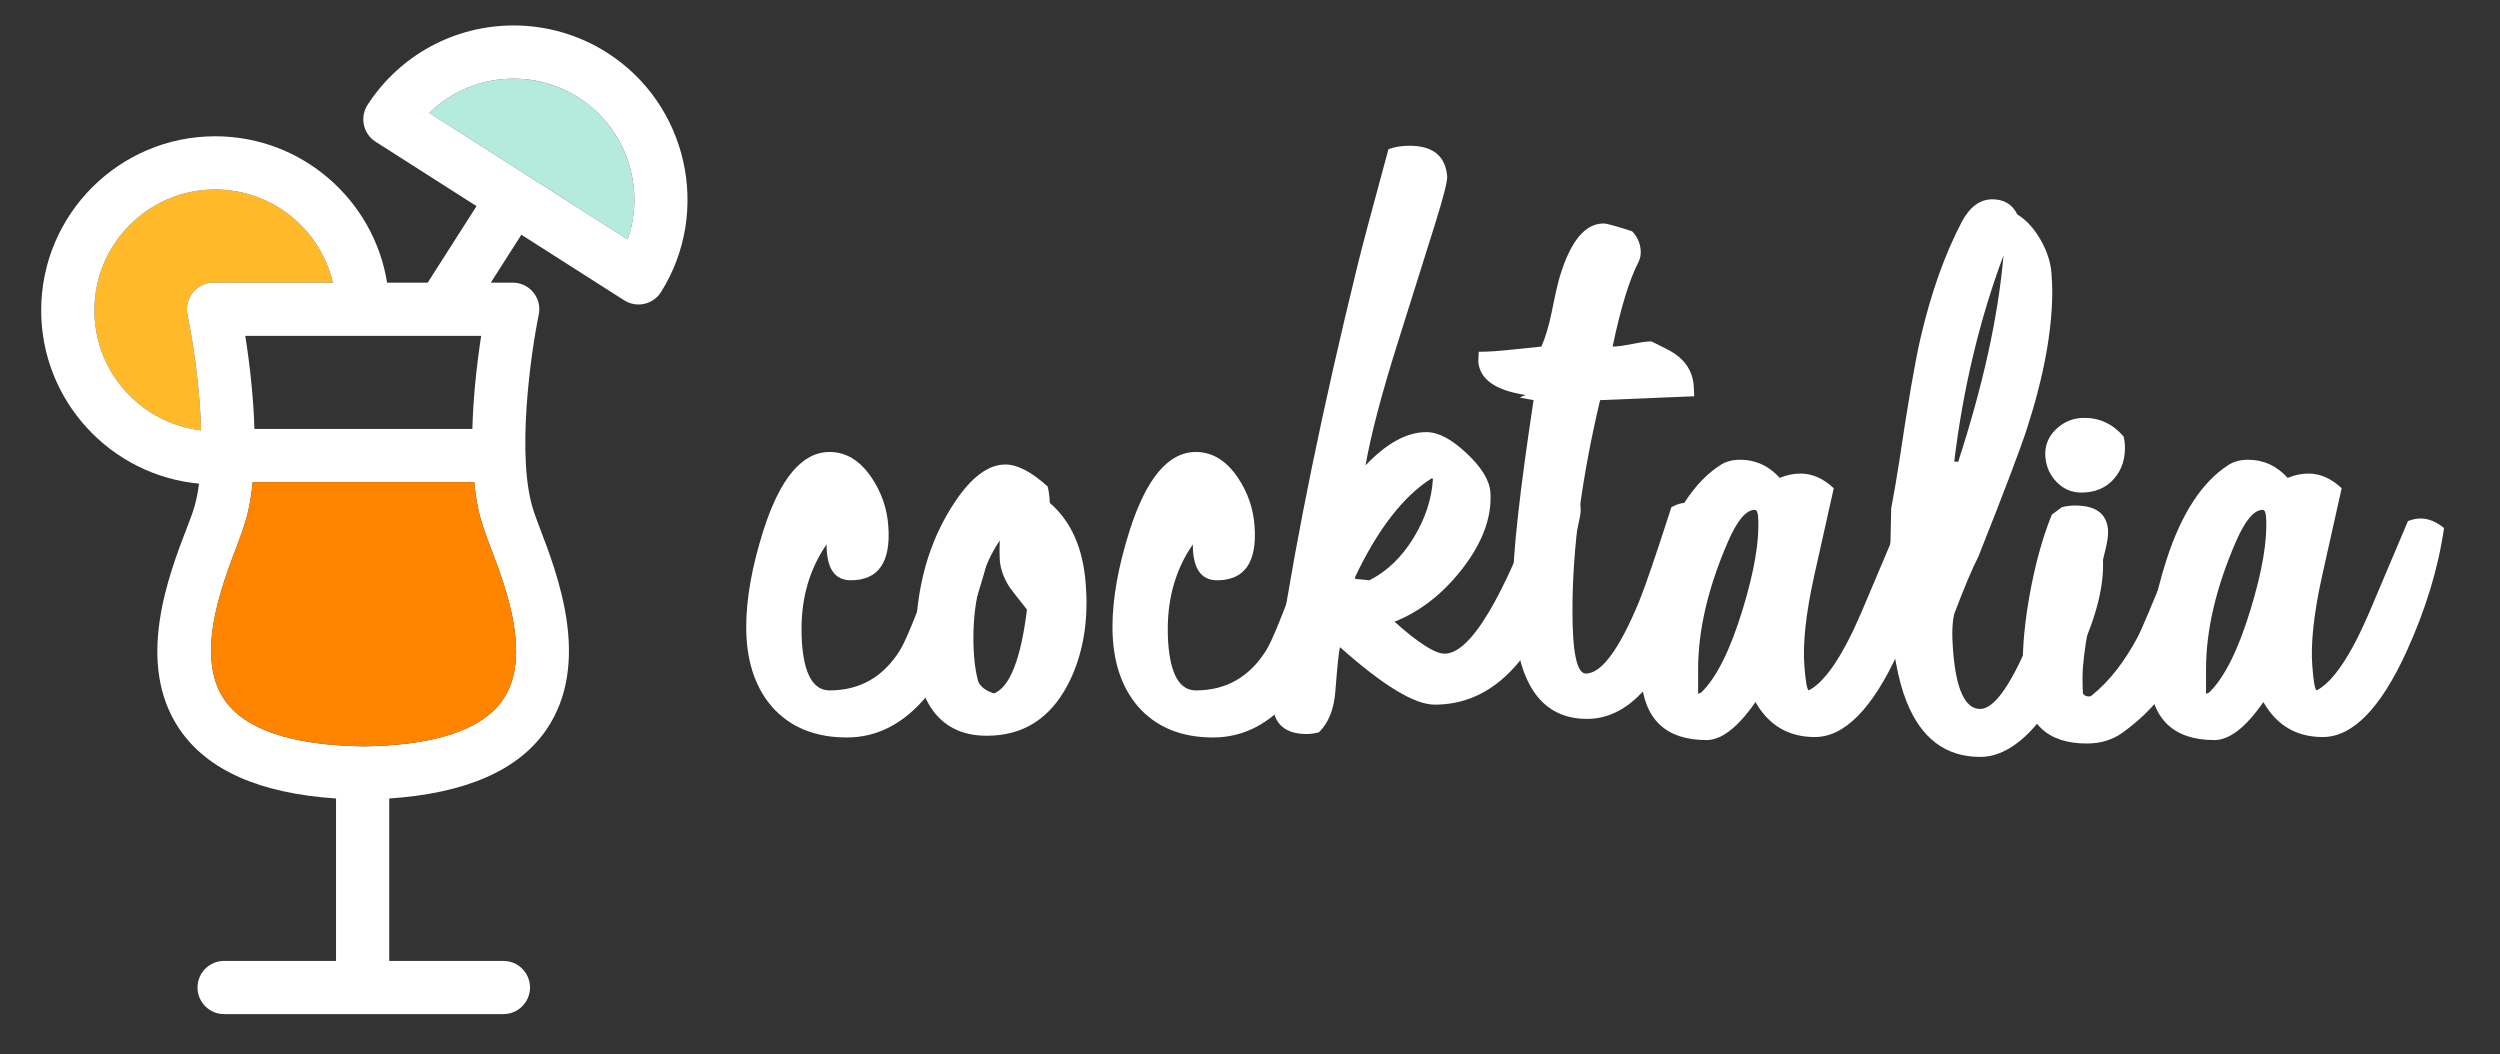 <?xml version="1.0" encoding="utf-8"?>
<!-- Generator: Adobe Illustrator 16.0.0, SVG Export Plug-In . SVG Version: 6.00 Build 0)  -->
<!DOCTYPE svg PUBLIC "-//W3C//DTD SVG 1.1//EN" "http://www.w3.org/Graphics/SVG/1.1/DTD/svg11.dtd">
<svg version="1.1" id="Capa_1" xmlns="http://www.w3.org/2000/svg" xmlns:xlink="http://www.w3.org/1999/xlink" x="0px" y="0px"
	 width="491px" height="207px" viewBox="0 0 491 207" enable-background="new 0 0 491 207" xml:space="preserve">
<rect x="0" y="0" width="491" height="207" fill="#333333" stroke="none"/>
<g>
	<path fill="#B4EBDD" d="M113.639,19.176c-3.822-2.439-8.228-3.728-12.735-3.728c-6.296,0-12.204,2.448-16.588,6.726l38.959,24.854
		C126.818,36.874,123.066,25.19,113.639,19.176z"/>
	<path fill="#FFB929" d="M39.505,84.525c-0.26-9.045-1.763-18.375-2.678-22.71c-0.325-1.54,0.062-3.146,1.054-4.37
		c0.992-1.224,2.482-1.934,4.057-1.934H65.38c-2.468-10.476-11.886-18.298-23.104-18.298c-13.091,0-23.74,10.65-23.74,23.74
		C18.538,73.105,27.717,83.148,39.505,84.525z"/>
	<g>
		<path fill="none" d="M37.881,57.445c0.992-1.223,2.482-1.935,4.057-1.935H65.38c-2.468-10.475-11.886-18.297-23.104-18.297
			c-13.09,0-23.739,10.65-23.739,23.739c0,12.153,9.179,22.195,20.968,23.573c-0.261-9.044-1.764-18.375-2.679-22.71
			C36.502,60.274,36.889,58.667,37.881,57.445z"/>
		<path fill="none" d="M49.412,75.661c0.292,3.025,0.476,5.887,0.553,8.582h0.001C49.888,81.547,49.703,78.687,49.412,75.661
			c-0.354-3.677-0.814-7.027-1.235-9.702h46.321l0,0H48.176C48.597,68.632,49.057,71.982,49.412,75.661z"/>
		<path fill="none" d="M113.639,19.176c-3.823-2.439-8.228-3.728-12.735-3.728c-6.295,0-12.204,2.448-16.588,6.726l38.959,24.854
			C126.818,36.874,123.066,25.19,113.639,19.176z"/>
		<path fill="none" d="M95.033,103.881c-0.887-2.572-1.52-5.273-1.893-9.191v0.001H49.619c-0.367,3.918-0.997,6.617-1.884,9.19
			c-0.332,0.969-0.753,2.174-1.238,3.441c-1.979,5.164-5.128,13.384-5.041,20.779c0.04,3.375,0.753,6.58,2.56,9.242
			c4.031,5.941,13.259,9.053,27.428,9.242c6.089-0.082,11.256-0.711,15.496-1.869c5.613-1.533,9.596-4,11.884-7.377
			c1.794-2.648,2.503-5.838,2.542-9.199c0.076-7.387-3.084-15.604-5.069-20.767C95.798,106.085,95.371,104.862,95.033,103.881z"/>
		<path fill="#FFFFFF" d="M119.259,10.368C113.754,6.856,107.407,5,100.904,5c-11.649,0-22.382,5.828-28.712,15.589
			c-0.757,1.168-1.018,2.59-0.722,3.951c0.295,1.361,1.122,2.547,2.295,3.296L93.59,40.483l-9.587,15.028h-7.977
			c-2.615-16.273-16.75-28.746-33.75-28.746c-18.851,0-34.188,15.336-34.188,34.188c0,17.778,13.642,32.423,31.005,34.035
			c-0.269,2.057-0.67,3.954-1.238,5.596c-0.276,0.8-0.667,1.819-1.119,3c-3.563,9.3-10.306,26.613-1.479,39.626
			c5.461,8.052,15.723,12.612,30.742,13.612v31.9H44.015c-2.885,0-5.224,2.338-5.224,5.223c0,2.886,2.339,5.226,5.224,5.226h54.852
			c2.885,0,5.225-2.34,5.225-5.226c0-2.885-2.34-5.223-5.225-5.223h-22.42v-31.9c15.02-1,25.467-5.555,30.914-13.594
			c8.805-12.996,2.203-30.305-1.371-39.603c-0.461-1.199-0.832-2.234-1.11-3.042c-3.642-10.563-0.558-31.582,0.931-38.789
			c0.32-1.539-0.064-3.14-1.057-4.358c-0.991-1.219-2.473-1.927-4.044-1.927h-4.316l6.003-9.408l20.193,12.882
			c0.846,0.54,1.822,0.82,2.81,0.82c0.383,0,0.768-0.042,1.147-0.127c1.357-0.306,2.537-1.14,3.278-2.319
			C139.773,41.511,135.033,20.432,119.259,10.368z M94.498,65.958L94.498,65.958H94.5c-0.41,2.677-0.859,6.034-1.203,9.72
			c-0.281,3.019-0.455,5.875-0.525,8.564H49.966l0,0h-0.001c-0.077-2.695-0.261-5.556-0.553-8.582
			c-0.355-3.678-0.815-7.028-1.236-9.702H94.498z M18.539,60.952c0-13.089,10.648-23.739,23.739-23.739
			c11.218,0,20.635,7.822,23.104,18.297H41.938c-1.575,0-3.065,0.711-4.057,1.935c-0.992,1.223-1.379,2.829-1.054,4.37
			c0.915,4.335,2.417,13.666,2.679,22.71C27.718,83.147,18.539,73.105,18.539,60.952z M101.365,128.143
			c-0.039,3.36-0.748,6.551-2.542,9.198c-2.288,3.378-6.271,5.843-11.884,7.377c-4.239,1.158-9.406,1.787-15.496,1.869
			c-14.168-0.188-23.396-3.301-27.428-9.241c-1.807-2.664-2.521-5.867-2.56-9.242c-0.088-7.396,3.061-15.615,5.041-20.78
			c0.485-1.269,0.906-2.474,1.238-3.441c0.888-2.573,1.518-5.272,1.884-9.19h43.521V94.69c0.373,3.918,1.006,6.619,1.893,9.191
			c0.338,0.981,0.766,2.204,1.263,3.494C98.281,112.538,101.441,120.755,101.365,128.143z M123.275,47.027L84.316,22.173
			c4.384-4.278,10.293-6.726,16.588-6.726c4.508,0,8.912,1.289,12.735,3.728C123.066,25.19,126.818,36.874,123.275,47.027z"/>
	</g>
	<path fill="#FFFFFF" d="M71.443,146.575c-14.168-0.191-23.396-3.315-27.428-9.259c-1.801-2.653-2.517-5.85-2.56-9.215
		c0.04,3.375,0.753,6.58,2.56,9.242c4.031,5.942,13.259,9.053,27.428,9.242c6.087-0.082,11.255-0.711,15.496-1.869
		C82.699,145.868,77.531,146.492,71.443,146.575z"/>
	<path fill="#FF8500" d="M49.619,94.69c-0.367,3.918-0.996,6.618-1.884,9.19c-0.333,0.968-0.753,2.173-1.239,3.441
		c-1.979,5.165-5.128,13.385-5.04,20.778c0.043,3.367,0.759,6.563,2.56,9.217c4.031,5.941,13.259,9.066,27.428,9.256
		c6.087-0.081,11.255-0.704,15.496-1.854c5.615-1.534,9.596-3.999,11.884-7.378c1.794-2.648,2.503-5.837,2.542-9.199
		c0.076-7.387-3.084-15.603-5.07-20.767c-0.496-1.289-0.924-2.513-1.262-3.494c-0.887-2.572-1.52-5.272-1.893-9.19H49.619
		L49.619,94.69z"/>
</g>
<g enable-background="new    ">
	<path fill="#FFFFFF" d="M194.57,105.819c0.056,1.188-0.369,3.422-1.272,6.701c-6.108,21.546-15.1,32.319-26.976,32.319
		c-6.334,0-11.282-2.063-14.845-6.192c-3.28-3.902-4.92-9.076-4.92-15.523c0-5.542,1.13-11.876,3.393-19.002
		c3.279-10.234,7.605-15.354,12.979-15.354c3.224,0,5.966,1.669,8.229,5.005c1.979,2.941,3.082,6.137,3.308,9.586
		c0.509,7.069-1.951,10.604-7.38,10.604c-3.168,0-4.75-2.347-4.75-7.041c-3.28,4.75-4.92,10.293-4.92,16.626
		c0,1.019,0.028,1.924,0.085,2.715c0.452,6.222,2.261,9.331,5.429,9.331c5.938,0,10.546-2.63,13.827-7.889
		c1.13-1.81,3.251-7.012,6.362-15.608c2.206-6.108,4.778-9.671,7.72-10.688C193.155,102.031,194.4,103.501,194.57,105.819z"/>
	<path fill="#FFFFFF" d="M213.23,114.642c0.112,1.471,0.169,2.658,0.169,3.563c0,6.107-1.217,11.509-3.647,16.202
		c-3.507,6.73-8.822,10.095-15.948,10.095c-4.92,0-8.597-1.866-11.028-5.599c-1.979-3.109-2.969-7.267-2.969-12.47
		c0-10.858,2.573-20.133,7.719-27.824c3.279-4.92,6.587-7.38,9.925-7.38c2.375,0,5.146,1.442,8.313,4.326
		c0.225,0.905,0.367,1.98,0.424,3.224C210.374,102.398,212.721,107.686,213.23,114.642z M201.694,119.73
		c-1.923-2.431-3.083-3.93-3.478-4.495c-1.132-1.81-1.754-3.591-1.866-5.345c-0.057-0.961-0.057-2.205,0-3.732
		c-3.45,5.09-5.175,11.481-5.175,19.171c0,3.338,0.311,6.165,0.933,8.483c0.452,1.075,1.498,1.866,3.139,2.375
		C198.356,134.888,200.506,129.401,201.694,119.73z"/>
	<path fill="#FFFFFF" d="M266.501,105.819c0.056,1.188-0.368,3.422-1.272,6.701c-6.107,21.546-15.1,32.319-26.975,32.319
		c-6.334,0-11.282-2.063-14.845-6.192c-3.28-3.902-4.92-9.076-4.92-15.523c0-5.542,1.13-11.876,3.393-19.002
		c3.279-10.234,7.605-15.354,12.979-15.354c3.224,0,5.966,1.669,8.229,5.005c1.979,2.941,3.081,6.137,3.308,9.586
		c0.51,7.069-1.951,10.604-7.379,10.604c-3.168,0-4.75-2.347-4.75-7.041c-3.28,4.75-4.92,10.293-4.92,16.626
		c0,1.019,0.028,1.924,0.085,2.715c0.452,6.222,2.261,9.331,5.429,9.331c5.938,0,10.546-2.63,13.827-7.889
		c1.13-1.81,3.251-7.012,6.361-15.608c2.206-6.108,4.778-9.671,7.72-10.688C265.087,102.031,266.331,103.501,266.501,105.819z"/>
	<path fill="#FFFFFF" d="M310.44,99.881c0.113,1.414-0.905,5.429-3.054,12.046c-5.655,17.645-14.195,26.466-25.618,26.466
		c-3.959,0-10.151-3.76-18.577-11.281c-0.227,0.622-0.538,3.534-0.934,8.737c-0.283,3.507-1.357,6.164-3.224,7.974
		c-0.848,0.227-1.641,0.339-2.375,0.339c-4.185,0-6.418-1.894-6.701-5.684c-0.112-1.357,0.396-5.599,1.527-12.724
		c3.278-21.207,8.283-45.581,15.014-73.122c0.904-3.732,2.97-11.507,6.193-23.328c1.188-0.452,2.572-0.679,4.156-0.679
		c4.581,0,7.041,2.008,7.38,6.023c0.056,0.962-0.735,4.072-2.375,9.331l-7.465,23.752c-3.111,9.896-5.175,17.786-6.192,23.667
		c4.127-4.354,8.114-6.532,11.961-6.532c2.318,0,4.947,1.387,7.889,4.157c2.94,2.771,4.496,5.316,4.666,7.634
		c0.339,4.92-1.557,10.01-5.684,15.27c-3.79,4.808-8.173,8.2-13.148,10.18c4.693,4.186,7.974,6.276,9.84,6.276
		c5.033,0,11.452-10.659,19.256-31.979c1.357-0.396,3.394-0.564,6.107-0.509C309.932,97.309,310.384,98.638,310.44,99.881z
		 M281.43,94.028l-0.255-0.085c-5.543,3.507-10.548,9.954-15.015,19.341v0.424l2.8,0.255c3.448-1.753,6.332-4.524,8.652-8.313
		C279.931,101.861,281.203,97.987,281.43,94.028z"/>
	<path fill="#FFFFFF" d="M335.973,98.863c-0.114,8.144-2.234,16.768-6.362,25.872c-4.977,10.973-10.942,16.457-17.898,16.457
		c-8.652,0-13.432-6.39-14.336-19.171c-0.17-2.376-0.255-4.581-0.255-6.617c0-6.672,1.357-18.944,4.072-36.815l-2.715-0.509
		l1.104-0.509c-5.882-0.904-8.963-3.082-9.247-6.532c0-0.112,0.029-0.763,0.085-1.95c1.811,0,3.987-0.141,6.532-0.425
		c1.073-0.112,2.996-0.31,5.768-0.594c0.792-1.752,1.471-4.015,2.036-6.786c0.679-3.393,1.216-5.739,1.612-7.041
		c2.091-6.898,4.947-10.349,8.567-10.349c0.621,0,2.487,0.509,5.599,1.527c1.018,1.018,1.582,2.263,1.696,3.733
		c0.056,0.848-0.085,1.611-0.424,2.29c-1.811,3.507-3.507,9.049-5.09,16.626c0.849,0,2.121-0.17,3.817-0.509
		s2.969-0.509,3.817-0.509l3.224,1.625c3.223,1.652,4.92,4.104,5.089,7.353l0.085,1.796l-18.492,0.762
		c-3.62,15.302-5.429,29.108-5.429,41.416c0,8.188,0.876,12.281,2.629,12.281c3.055,0,6.532-4.693,10.435-14.081
		c1.243-3.054,3.363-9.246,6.362-18.577c1.073-0.622,2.232-0.934,3.478-0.934c0.452,0,1.158,0.029,2.121,0.085
		C334.813,98.835,335.52,98.863,335.973,98.863z"/>
	<path fill="#FFFFFF" d="M380.252,103.698c-1.134,7.918-3.603,16.032-7.4,24.346c-5.106,11.142-10.579,16.711-16.421,16.711
		c-5.162,0-9.047-2.29-11.655-6.871c-3.46,4.978-6.665,7.465-9.614,7.465c-7.998,0-12.279-4.071-12.847-12.215
		c0-1.696,0-2.827,0-3.394c0-6.107,1.132-12.667,3.394-19.68c2.939-9.161,7.012-15.41,12.215-18.747
		c1.074-0.679,2.347-1.018,3.817-1.018c3.054,0,5.654,1.188,7.805,3.563c1.357-0.564,2.714-0.849,4.071-0.849
		c2.318,0,4.496,0.963,6.532,2.885l-3.846,17.22c-1.622,7.353-2.263,13.233-1.923,17.645c0.228,3.054,0.512,4.665,0.854,4.835
		c3.188-1.64,6.604-6.672,10.247-15.1c0.626-1.47,3.188-7.521,7.685-18.153c0.854-0.339,1.678-0.509,2.477-0.509
		C377.179,101.832,378.715,102.455,380.252,103.698z M345.303,101.577c-0.057-0.961-0.283-1.441-0.678-1.441
		c-1.697,0-3.45,2.093-5.26,6.277c-3.902,8.991-5.854,17.334-5.854,25.024c0,1.018,0,2.008,0,2.969v1.272c0,0.227,0,0.424,0,0.594
		c0.17-0.056,0.367-0.141,0.594-0.255c2.997-2.884,5.712-8.313,8.144-16.287C344.567,112.153,345.586,106.103,345.303,101.577z"/>
	<path fill="#FFFFFF" d="M412.995,109.382c0.452,6.277-1.866,14.166-6.956,23.667c-5.543,10.406-11.254,15.608-17.135,15.608
		c-6.73,0-11.537-3.591-14.421-10.773c-1.754-4.354-2.884-10.546-3.393-18.577c-0.058-0.961,0.056-7.436,0.339-19.426
		c0.564-2.997,1.103-6.136,1.611-9.416c1.697-11.422,3.082-19.453,4.157-24.091c2.035-8.766,4.721-16.343,8.059-22.734
		c1.582-2.997,3.591-4.496,6.022-4.496c2.318,0,3.958,0.99,4.92,2.969c1.753,1.075,3.267,2.714,4.538,4.92
		c1.272,2.205,1.994,4.383,2.164,6.531c0.112,1.584,0.169,2.771,0.169,3.563c0,7.748-1.641,16.711-4.92,26.891
		c-1.244,3.901-4.44,12.329-9.585,25.278c-1.245,2.433-2.829,6.192-4.751,11.282c-0.396,1.641-0.481,3.932-0.254,6.871
		c0.564,7.861,2.346,11.791,5.344,11.791c2.657,0,5.854-4.382,9.586-13.148c3.109-7.295,5.089-13.317,5.938-18.068
		c1.243-1.64,2.346-2.46,3.309-2.46c1.188,0,2.346,0.368,3.478,1.103C412.345,107.403,412.938,108.309,412.995,109.382z
		 M383.814,90.635l0.764,0.085c4.92-15.131,7.889-28.646,8.907-40.548C388.79,62.753,385.566,76.24,383.814,90.635z"/>
	<path fill="#FFFFFF" d="M436.406,105.819c-1.866,6.673-3.987,13.517-6.362,20.528c-2.432,7.183-6.871,13.063-13.317,17.644
		c-1.924,1.357-4.214,2.036-6.871,2.036c-7.805,0-11.961-3.986-12.47-11.961c-0.34-4.862,0.042-10.434,1.145-16.711
		s2.588-11.706,4.454-16.287l1.95-1.441c0.792-0.226,1.668-0.34,2.63-0.34c4.072,0,6.221,1.612,6.447,4.835
		c0.056,0.905-0.085,2.065-0.424,3.479c-3.055,12.499-4.581,20.981-4.581,25.448c0,1.075,0.027,2.149,0.085,3.224l0.424,0.339
		c0.226,0.114,0.452,0.17,0.679,0.17c0.339,0,0.564-0.085,0.679-0.255c3.393-2.714,6.418-6.587,9.076-11.621
		c0.51-0.961,2.46-5.542,5.854-13.742c1.357-3.336,2.912-6.475,4.665-9.416C433.861,101.577,435.84,102.935,436.406,105.819z
		 M417.32,87.157c0.169,2.771-0.538,5.062-2.121,6.871c-1.584,1.811-3.732,2.714-6.447,2.714c-1.866,0-3.465-0.679-4.793-2.036
		c-1.329-1.356-2.078-2.996-2.247-4.92c-0.17-2.148,0.521-3.972,2.078-5.471c1.555-1.498,3.406-2.248,5.556-2.248
		c3.054,0,5.627,1.217,7.72,3.647C417.178,86.111,417.263,86.592,417.32,87.157z"/>
	<path fill="#FFFFFF" d="M480.007,103.698c-1.134,7.918-3.603,16.032-7.4,24.346c-5.106,11.142-10.579,16.711-16.421,16.711
		c-5.162,0-9.047-2.29-11.655-6.871c-3.46,4.978-6.665,7.465-9.614,7.465c-7.998,0-12.279-4.071-12.847-12.215
		c0-1.696,0-2.827,0-3.394c0-6.107,1.132-12.667,3.394-19.68c2.939-9.161,7.012-15.41,12.215-18.747
		c1.074-0.679,2.347-1.018,3.817-1.018c3.054,0,5.654,1.188,7.805,3.563c1.357-0.564,2.714-0.849,4.071-0.849
		c2.318,0,4.496,0.963,6.532,2.885l-3.846,17.22c-1.622,7.353-2.263,13.233-1.923,17.645c0.228,3.054,0.512,4.665,0.854,4.835
		c3.188-1.64,6.604-6.672,10.247-15.1c0.626-1.47,3.188-7.521,7.685-18.153c0.854-0.339,1.678-0.509,2.477-0.509
		C476.934,101.832,478.47,102.455,480.007,103.698z M445.058,101.577c-0.057-0.961-0.283-1.441-0.678-1.441
		c-1.697,0-3.45,2.093-5.26,6.277c-3.902,8.991-5.854,17.334-5.854,25.024c0,1.018,0,2.008,0,2.969v1.272c0,0.227,0,0.424,0,0.594
		c0.17-0.056,0.367-0.141,0.594-0.255c2.997-2.884,5.712-8.313,8.144-16.287C444.322,112.153,445.341,106.103,445.058,101.577z"/>
</g>
</svg>
